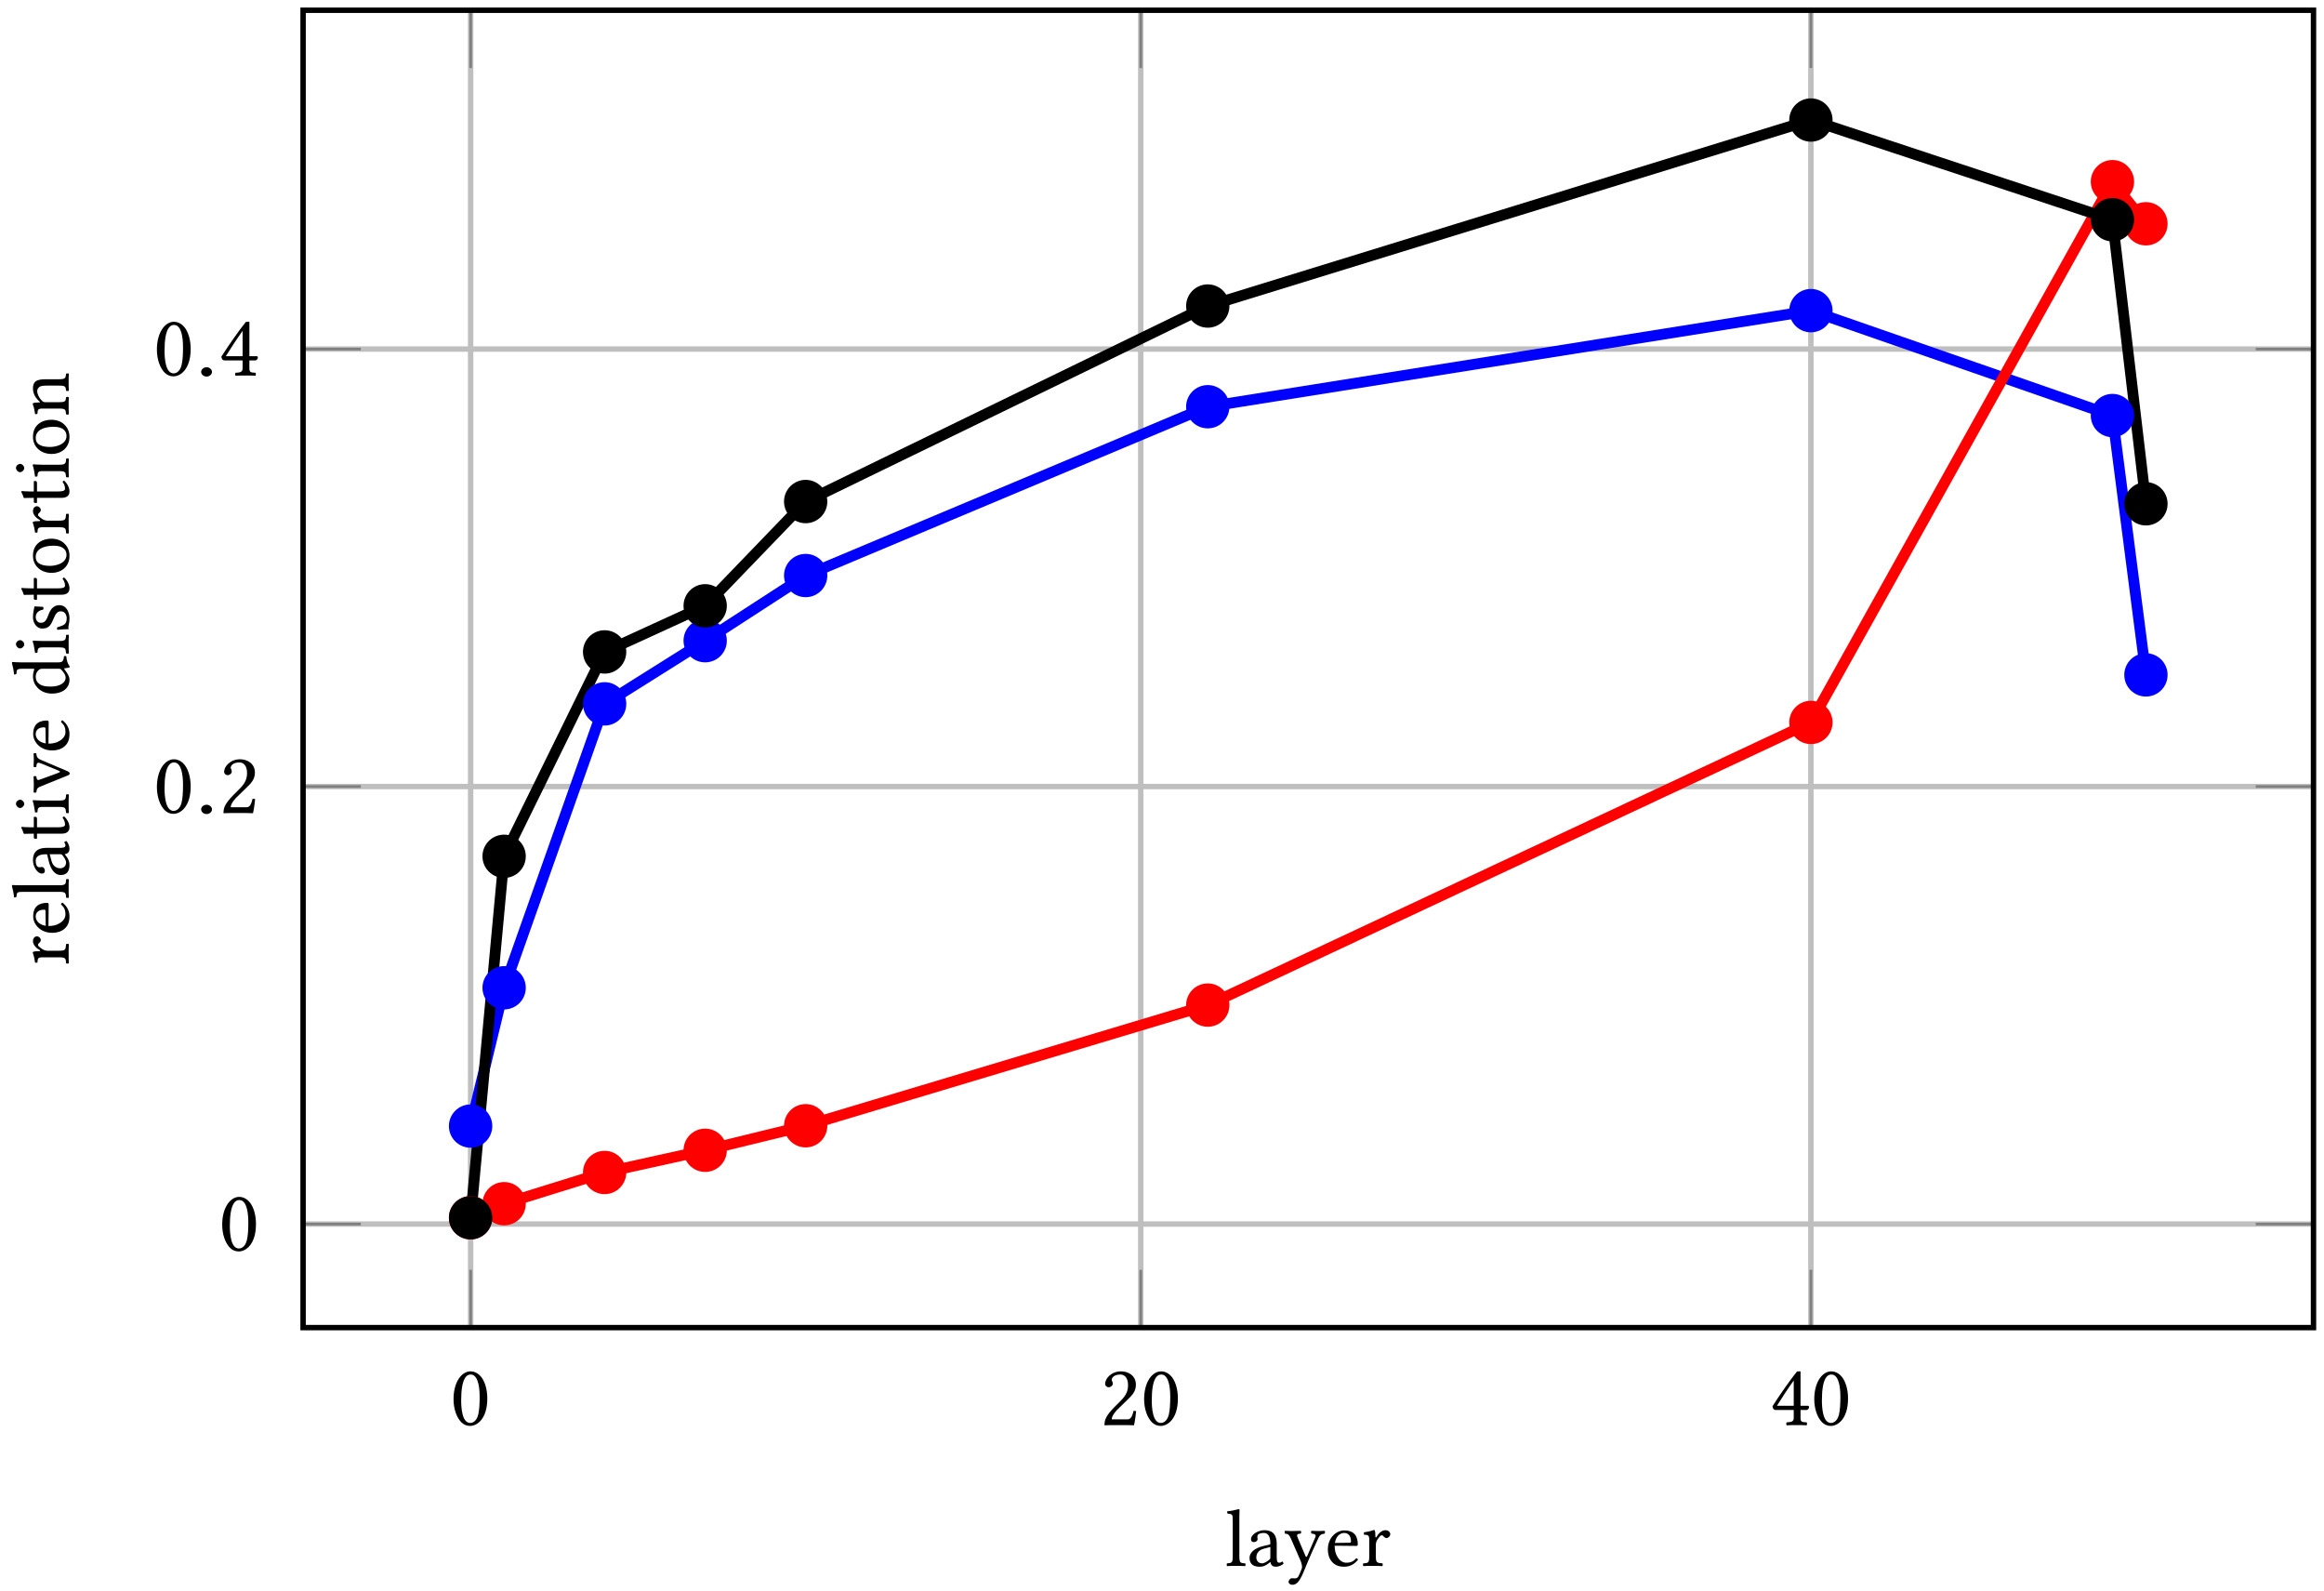 <?xml version="1.0" encoding="UTF-8"?>
<svg xmlns="http://www.w3.org/2000/svg" xmlns:xlink="http://www.w3.org/1999/xlink" width="171pt" height="117pt" viewBox="0 0 171 117" version="1.1">
<defs>
<g>
<symbol overflow="visible" id="glyph0-0">
<path style="stroke:none;" d="M 0.328 -3.906 L 1.422 -2.25 L 0.328 -0.609 Z M 0.516 -0.328 L 1.625 -1.969 L 2.719 -0.328 Z M 1.812 -2.25 L 2.906 -3.906 L 2.906 -0.609 Z M 1.625 -2.547 L 0.516 -4.188 L 2.719 -4.188 Z M 0 0 L 3.234 0 L 3.234 -4.516 L 0 -4.516 Z M 0 0 "/>
</symbol>
<symbol overflow="visible" id="glyph0-1">
<path style="stroke:none;" d="M 1.5 -3.719 C 1.609 -3.719 1.719 -3.688 1.797 -3.609 C 2 -3.438 2.172 -2.953 2.172 -2.078 C 2.172 -1.484 2.141 -1.078 2.062 -0.75 C 1.922 -0.219 1.594 -0.156 1.484 -0.156 C 0.875 -0.156 0.812 -1.266 0.812 -1.828 C 0.812 -3.422 1.203 -3.719 1.5 -3.719 Z M 1.469 0.062 C 1.969 0.062 2.734 -0.438 2.734 -1.953 C 2.734 -2.594 2.578 -3.156 2.297 -3.531 C 2.125 -3.75 1.844 -3.953 1.5 -3.953 C 0.859 -3.953 0.25 -3.188 0.25 -1.906 C 0.25 -1.203 0.469 -0.562 0.828 -0.203 C 1 -0.031 1.219 0.062 1.469 0.062 Z M 1.469 0.062 "/>
</symbol>
<symbol overflow="visible" id="glyph0-2">
<path style="stroke:none;" d="M 0.391 -3.031 C 0.391 -2.891 0.516 -2.781 0.656 -2.781 C 0.766 -2.781 0.953 -2.891 0.953 -3.031 C 0.953 -3.078 0.938 -3.125 0.938 -3.172 C 0.922 -3.219 0.875 -3.266 0.875 -3.328 C 0.875 -3.484 1.047 -3.719 1.516 -3.719 C 1.75 -3.719 2.078 -3.562 2.078 -2.938 C 2.078 -2.516 1.938 -2.188 1.547 -1.797 L 1.078 -1.328 C 0.438 -0.672 0.344 -0.375 0.344 0.016 C 0.344 0.016 0.672 0 0.875 0 L 2 0 C 2.219 0 2.516 0.016 2.516 0.016 C 2.594 -0.328 2.656 -0.812 2.672 -1.016 C 2.625 -1.047 2.547 -1.047 2.484 -1.047 C 2.375 -0.578 2.25 -0.422 2.031 -0.422 L 0.875 -0.422 C 0.875 -0.734 1.312 -1.172 1.359 -1.203 L 2 -1.828 C 2.375 -2.188 2.656 -2.469 2.656 -2.969 C 2.656 -3.656 2.078 -3.953 1.562 -3.953 C 0.844 -3.953 0.391 -3.422 0.391 -3.031 Z M 0.391 -3.031 "/>
</symbol>
<symbol overflow="visible" id="glyph0-3">
<path style="stroke:none;" d="M 1.75 -3.281 L 1.75 -1.422 L 0.516 -1.422 C 0.844 -1.953 1.312 -2.672 1.75 -3.281 Z M 2.781 -1.422 L 2.25 -1.422 L 2.25 -3.312 C 2.25 -3.625 2.25 -3.875 2.25 -3.938 L 2.25 -3.953 L 2.031 -3.953 C 2 -3.953 1.953 -3.906 1.938 -3.875 C 1.531 -3.375 0.781 -2.312 0.188 -1.391 C 0.203 -1.281 0.234 -1.109 0.438 -1.109 L 1.75 -1.109 L 1.75 -0.516 C 1.75 -0.219 1.5 -0.219 1.234 -0.203 C 1.188 -0.156 1.188 -0.031 1.234 0.016 C 1.438 0 1.688 0 2 0 C 2.25 0 2.484 0 2.703 0.016 C 2.734 -0.031 2.734 -0.156 2.703 -0.203 C 2.375 -0.219 2.25 -0.219 2.25 -0.516 L 2.25 -1.109 L 2.688 -1.109 C 2.781 -1.109 2.875 -1.234 2.875 -1.312 C 2.875 -1.375 2.859 -1.422 2.781 -1.422 Z M 2.781 -1.422 "/>
</symbol>
<symbol overflow="visible" id="glyph1-0">
<path style="stroke:none;" d=""/>
</symbol>
<symbol overflow="visible" id="glyph1-1">
<path style="stroke:none;" d="M 0.391 -0.266 C 0.391 -0.078 0.578 0.078 0.797 0.078 C 1 0.078 1.188 -0.078 1.188 -0.266 C 1.188 -0.453 1 -0.609 0.797 -0.609 C 0.578 -0.609 0.391 -0.453 0.391 -0.266 Z M 0.391 -0.266 "/>
</symbol>
<symbol overflow="visible" id="glyph2-0">
<path style="stroke:none;" d="M 0.297 -3.609 L 1.312 -2.094 L 0.297 -0.562 Z M 0.484 -0.297 L 1.5 -1.812 L 2.516 -0.297 Z M 1.672 -2.094 L 2.688 -3.609 L 2.688 -0.562 Z M 1.5 -2.359 L 0.484 -3.875 L 2.516 -3.875 Z M 0 0 L 2.984 0 L 2.984 -4.172 L 0 -4.172 Z M 0 0 "/>
</symbol>
<symbol overflow="visible" id="glyph2-1">
<path style="stroke:none;" d="M 0.562 -0.734 C 0.562 -0.234 0.5 -0.203 0.141 -0.188 C 0.109 -0.156 0.109 -0.031 0.141 0.016 C 0.344 0 0.562 0 0.812 0 C 1.047 0 1.281 0 1.469 0.016 C 1.516 -0.031 1.516 -0.156 1.469 -0.188 C 1.109 -0.203 1.047 -0.234 1.047 -0.734 L 1.047 -3.484 C 1.047 -3.875 1.062 -4.125 1.062 -4.125 C 1.062 -4.156 1.047 -4.172 0.984 -4.172 C 0.844 -4.125 0.391 -4.031 0.156 -4.016 C 0.141 -3.969 0.156 -3.875 0.188 -3.844 C 0.531 -3.812 0.562 -3.797 0.562 -3.344 Z M 0.562 -0.734 "/>
</symbol>
<symbol overflow="visible" id="glyph2-2">
<path style="stroke:none;" d="M 1.75 -1.391 L 1.75 -0.609 C 1.75 -0.531 1.719 -0.484 1.672 -0.453 C 1.516 -0.328 1.312 -0.188 1.141 -0.188 C 0.844 -0.188 0.719 -0.422 0.719 -0.609 C 0.719 -0.875 0.844 -1.156 1.281 -1.266 Z M 1.75 -0.281 C 1.797 -0.109 1.859 0.062 2.156 0.062 C 2.375 0.062 2.594 -0.047 2.719 -0.156 C 2.703 -0.234 2.688 -0.281 2.625 -0.328 C 2.578 -0.281 2.484 -0.234 2.406 -0.234 C 2.219 -0.234 2.219 -0.453 2.219 -0.734 L 2.219 -1.609 C 2.219 -2.469 1.75 -2.625 1.312 -2.625 C 0.828 -2.625 0.328 -2.297 0.328 -1.969 C 0.328 -1.812 0.406 -1.75 0.531 -1.75 C 0.719 -1.75 0.812 -1.875 0.812 -1.953 C 0.812 -2 0.812 -2.031 0.797 -2.062 C 0.797 -2.078 0.797 -2.109 0.797 -2.172 C 0.797 -2.359 1.047 -2.422 1.266 -2.422 C 1.469 -2.422 1.75 -2.328 1.75 -1.656 C 1.75 -1.609 1.734 -1.578 1.719 -1.578 L 1.203 -1.453 C 0.625 -1.312 0.219 -1 0.219 -0.594 C 0.219 -0.094 0.547 0.062 0.969 0.062 C 1.172 0.062 1.359 0.016 1.625 -0.188 L 1.734 -0.281 Z M 1.75 -0.281 "/>
</symbol>
<symbol overflow="visible" id="glyph2-3">
<path style="stroke:none;" d="M 1.219 0.953 C 1.312 0.797 1.391 0.625 1.469 0.438 C 1.938 -0.719 2.219 -1.328 2.531 -2 C 2.641 -2.25 2.734 -2.344 3.016 -2.375 C 3.047 -2.422 3.047 -2.547 3.016 -2.578 C 2.891 -2.578 2.75 -2.562 2.578 -2.562 C 2.406 -2.562 2.219 -2.578 2.047 -2.578 C 2 -2.547 2 -2.422 2.047 -2.375 C 2.234 -2.359 2.422 -2.328 2.328 -2.109 L 1.734 -0.734 C 1.688 -0.641 1.641 -0.625 1.594 -0.75 L 1.062 -2 C 0.953 -2.25 0.922 -2.359 1.25 -2.375 C 1.297 -2.422 1.297 -2.547 1.25 -2.578 C 1.031 -2.578 0.797 -2.562 0.578 -2.562 C 0.375 -2.562 0.219 -2.578 0.094 -2.578 C 0.062 -2.547 0.062 -2.422 0.094 -2.375 C 0.328 -2.359 0.406 -2.297 0.562 -1.938 L 1.25 -0.359 C 1.297 -0.234 1.391 0.031 1.328 0.203 C 1.25 0.406 1.188 0.562 1.094 0.75 C 1.031 0.875 0.953 0.922 0.797 0.922 C 0.719 0.922 0.688 0.906 0.625 0.906 C 0.453 0.906 0.359 1.094 0.359 1.172 C 0.359 1.297 0.484 1.391 0.641 1.391 C 0.766 1.391 1 1.344 1.219 0.953 Z M 1.219 0.953 "/>
</symbol>
<symbol overflow="visible" id="glyph2-4">
<path style="stroke:none;" d="M 0.734 -1.688 C 0.859 -2.359 1.281 -2.422 1.422 -2.422 C 1.641 -2.422 1.922 -2.297 1.922 -1.797 C 1.922 -1.734 1.891 -1.703 1.828 -1.703 Z M 2.312 -0.562 C 2.094 -0.328 1.922 -0.234 1.562 -0.234 C 1.359 -0.234 1.094 -0.359 0.922 -0.672 C 0.797 -0.859 0.719 -1.141 0.719 -1.484 L 2.312 -1.469 C 2.391 -1.469 2.422 -1.516 2.422 -1.578 C 2.422 -2.078 2.25 -2.609 1.422 -2.609 C 0.891 -2.609 0.219 -2.125 0.219 -1.203 C 0.219 -0.875 0.312 -0.547 0.5 -0.328 C 0.703 -0.078 0.984 0.062 1.422 0.062 C 1.875 0.062 2.203 -0.156 2.438 -0.453 C 2.422 -0.516 2.375 -0.547 2.312 -0.562 Z M 2.312 -0.562 "/>
</symbol>
<symbol overflow="visible" id="glyph2-5">
<path style="stroke:none;" d="M 1.047 -2.141 C 1.047 -2.375 1.031 -2.531 1 -2.594 C 1 -2.625 0.984 -2.641 0.938 -2.641 C 0.766 -2.578 0.609 -2.531 0.203 -2.469 C 0.188 -2.438 0.203 -2.344 0.203 -2.297 C 0.531 -2.281 0.594 -2.25 0.594 -1.891 L 0.594 -0.734 C 0.594 -0.234 0.531 -0.203 0.156 -0.188 C 0.125 -0.156 0.125 -0.031 0.156 0.016 C 0.359 0 0.594 0 0.844 0 C 1.078 0 1.359 0 1.562 0.016 C 1.594 -0.031 1.594 -0.156 1.562 -0.188 C 1.141 -0.219 1.078 -0.234 1.078 -0.734 L 1.078 -1.562 C 1.078 -1.719 1.141 -1.859 1.219 -1.969 C 1.281 -2.062 1.422 -2.25 1.484 -2.25 C 1.547 -2.25 1.594 -2.25 1.641 -2.172 C 1.688 -2.125 1.766 -2.047 1.859 -2.047 C 2 -2.047 2.141 -2.188 2.141 -2.344 C 2.141 -2.453 2.031 -2.625 1.781 -2.625 C 1.5 -2.625 1.25 -2.359 1.125 -2.125 C 1.078 -2.062 1.047 -2.109 1.047 -2.141 Z M 1.047 -2.141 "/>
</symbol>
<symbol overflow="visible" id="glyph3-0">
<path style="stroke:none;" d="M -3.609 -0.297 L -2.094 -1.312 L -0.562 -0.297 Z M -0.297 -0.484 L -1.812 -1.5 L -0.297 -2.516 Z M -2.094 -1.672 L -3.609 -2.688 L -0.562 -2.688 Z M -2.359 -1.5 L -3.875 -0.484 L -3.875 -2.516 Z M 0 0 L 0 -2.984 L -4.172 -2.984 L -4.172 0 Z M 0 0 "/>
</symbol>
<symbol overflow="visible" id="glyph3-1">
<path style="stroke:none;" d="M -2.141 -1.047 C -2.375 -1.047 -2.531 -1.031 -2.594 -1 C -2.625 -1 -2.641 -0.984 -2.641 -0.938 C -2.578 -0.766 -2.531 -0.609 -2.469 -0.203 C -2.438 -0.188 -2.344 -0.203 -2.297 -0.203 C -2.281 -0.531 -2.25 -0.594 -1.891 -0.594 L -0.734 -0.594 C -0.234 -0.594 -0.203 -0.531 -0.188 -0.156 C -0.156 -0.125 -0.031 -0.125 0.016 -0.156 C 0 -0.359 0 -0.594 0 -0.844 C 0 -1.078 0 -1.359 0.016 -1.562 C -0.031 -1.594 -0.156 -1.594 -0.188 -1.562 C -0.219 -1.141 -0.234 -1.078 -0.734 -1.078 L -1.562 -1.078 C -1.719 -1.078 -1.859 -1.141 -1.969 -1.219 C -2.062 -1.281 -2.25 -1.422 -2.25 -1.484 C -2.25 -1.547 -2.25 -1.594 -2.172 -1.641 C -2.125 -1.688 -2.047 -1.766 -2.047 -1.859 C -2.047 -2 -2.188 -2.141 -2.344 -2.141 C -2.453 -2.141 -2.625 -2.031 -2.625 -1.781 C -2.625 -1.5 -2.359 -1.25 -2.125 -1.125 C -2.062 -1.078 -2.109 -1.047 -2.141 -1.047 Z M -2.141 -1.047 "/>
</symbol>
<symbol overflow="visible" id="glyph3-2">
<path style="stroke:none;" d="M -1.688 -0.734 C -2.359 -0.859 -2.422 -1.281 -2.422 -1.422 C -2.422 -1.641 -2.297 -1.922 -1.797 -1.922 C -1.734 -1.922 -1.703 -1.891 -1.703 -1.828 Z M -0.562 -2.312 C -0.328 -2.094 -0.234 -1.922 -0.234 -1.562 C -0.234 -1.359 -0.359 -1.094 -0.672 -0.922 C -0.859 -0.797 -1.141 -0.719 -1.484 -0.719 L -1.469 -2.312 C -1.469 -2.391 -1.516 -2.422 -1.578 -2.422 C -2.078 -2.422 -2.609 -2.25 -2.609 -1.422 C -2.609 -0.891 -2.125 -0.219 -1.203 -0.219 C -0.875 -0.219 -0.547 -0.312 -0.328 -0.5 C -0.078 -0.703 0.062 -0.984 0.062 -1.422 C 0.062 -1.875 -0.156 -2.203 -0.453 -2.438 C -0.516 -2.422 -0.547 -2.375 -0.562 -2.312 Z M -0.562 -2.312 "/>
</symbol>
<symbol overflow="visible" id="glyph3-3">
<path style="stroke:none;" d="M -0.734 -0.562 C -0.234 -0.562 -0.203 -0.5 -0.188 -0.141 C -0.156 -0.109 -0.031 -0.109 0.016 -0.141 C 0 -0.344 0 -0.562 0 -0.812 C 0 -1.047 0 -1.281 0.016 -1.469 C -0.031 -1.516 -0.156 -1.516 -0.188 -1.469 C -0.203 -1.109 -0.234 -1.047 -0.734 -1.047 L -3.484 -1.047 C -3.875 -1.047 -4.125 -1.062 -4.125 -1.062 C -4.156 -1.062 -4.172 -1.047 -4.172 -0.984 C -4.125 -0.844 -4.031 -0.391 -4.016 -0.156 C -3.969 -0.141 -3.875 -0.156 -3.844 -0.188 C -3.812 -0.531 -3.797 -0.562 -3.344 -0.562 Z M -0.734 -0.562 "/>
</symbol>
<symbol overflow="visible" id="glyph3-4">
<path style="stroke:none;" d="M -1.391 -1.75 L -0.609 -1.75 C -0.531 -1.75 -0.484 -1.719 -0.453 -1.672 C -0.328 -1.516 -0.188 -1.312 -0.188 -1.141 C -0.188 -0.844 -0.422 -0.719 -0.609 -0.719 C -0.875 -0.719 -1.156 -0.844 -1.266 -1.281 Z M -0.281 -1.75 C -0.109 -1.797 0.062 -1.859 0.062 -2.156 C 0.062 -2.375 -0.047 -2.594 -0.156 -2.719 C -0.234 -2.703 -0.281 -2.688 -0.328 -2.625 C -0.281 -2.578 -0.234 -2.484 -0.234 -2.406 C -0.234 -2.219 -0.453 -2.219 -0.734 -2.219 L -1.609 -2.219 C -2.469 -2.219 -2.625 -1.75 -2.625 -1.312 C -2.625 -0.828 -2.297 -0.328 -1.969 -0.328 C -1.812 -0.328 -1.75 -0.406 -1.75 -0.531 C -1.75 -0.719 -1.875 -0.812 -1.953 -0.812 C -2 -0.812 -2.031 -0.812 -2.062 -0.797 C -2.078 -0.797 -2.109 -0.797 -2.172 -0.797 C -2.359 -0.797 -2.422 -1.047 -2.422 -1.266 C -2.422 -1.469 -2.328 -1.75 -1.656 -1.75 C -1.609 -1.75 -1.578 -1.734 -1.578 -1.719 L -1.453 -1.203 C -1.312 -0.625 -1 -0.219 -0.594 -0.219 C -0.094 -0.219 0.062 -0.547 0.062 -0.969 C 0.062 -1.172 0.016 -1.359 -0.188 -1.625 L -0.281 -1.734 Z M -0.281 -1.75 "/>
</symbol>
<symbol overflow="visible" id="glyph3-5">
<path style="stroke:none;" d="M -2.562 -0.25 C -2.562 -0.172 -2.5 -0.156 -2.453 -0.156 L -2.375 -0.156 C -2.344 -0.156 -2.328 -0.156 -2.328 -0.172 L -2.328 -0.531 L -0.531 -0.531 C -0.109 -0.531 0.062 -0.719 0.062 -1 C 0.062 -1.266 -0.078 -1.562 -0.328 -1.797 C -0.391 -1.797 -0.438 -1.75 -0.438 -1.688 C -0.312 -1.531 -0.266 -1.359 -0.266 -1.203 C -0.266 -1.047 -0.453 -1 -0.812 -1 L -2.328 -1 L -2.328 -1.625 C -2.328 -1.688 -2.359 -1.766 -2.406 -1.766 L -2.531 -1.766 C -2.562 -1.766 -2.562 -1.75 -2.562 -1.719 L -2.562 -1 L -2.797 -1 C -3.188 -1 -3.422 -1.031 -3.422 -1.031 C -3.469 -1.031 -3.484 -1.016 -3.484 -0.984 C -3.484 -0.953 -3.453 -0.906 -3.422 -0.844 C -3.391 -0.781 -3.359 -0.719 -3.344 -0.641 C -3.328 -0.578 -3.297 -0.516 -3.266 -0.516 C -3.188 -0.516 -3.234 -0.531 -2.562 -0.531 Z M -2.562 -0.25 "/>
</symbol>
<symbol overflow="visible" id="glyph3-6">
<path style="stroke:none;" d="M -3.578 -0.531 C -3.422 -0.531 -3.266 -0.688 -3.266 -0.828 C -3.266 -1 -3.438 -1.141 -3.562 -1.141 C -3.703 -1.141 -3.875 -1.016 -3.875 -0.844 C -3.875 -0.703 -3.734 -0.531 -3.578 -0.531 Z M -0.734 -1.078 L -1.922 -1.078 C -2.219 -1.078 -2.609 -1.109 -2.609 -1.109 C -2.625 -1.109 -2.641 -1.078 -2.641 -1.031 C -2.578 -0.859 -2.531 -0.625 -2.469 -0.203 C -2.438 -0.203 -2.344 -0.203 -2.297 -0.219 C -2.281 -0.547 -2.234 -0.609 -1.891 -0.609 L -0.734 -0.609 C -0.234 -0.609 -0.219 -0.547 -0.188 -0.172 C -0.156 -0.141 -0.031 -0.141 0.016 -0.172 C 0 -0.375 0 -0.609 0 -0.844 C 0 -1.094 0 -1.312 0.016 -1.516 C -0.031 -1.547 -0.156 -1.547 -0.188 -1.516 C -0.203 -1.156 -0.234 -1.078 -0.734 -1.078 Z M -0.734 -1.078 "/>
</symbol>
<symbol overflow="visible" id="glyph3-7">
<path style="stroke:none;" d="M -2.375 -1.938 C -2.359 -2.266 -2.281 -2.297 -1.984 -2.172 L -0.812 -1.688 C -0.578 -1.594 -0.578 -1.562 -0.828 -1.469 L -1.984 -1.047 C -2.266 -0.938 -2.344 -0.906 -2.375 -1.234 C -2.422 -1.266 -2.547 -1.266 -2.578 -1.234 C -2.578 -1.031 -2.562 -0.812 -2.562 -0.625 C -2.562 -0.422 -2.578 -0.25 -2.578 -0.062 C -2.547 -0.031 -2.422 -0.031 -2.375 -0.062 C -2.344 -0.391 -2.25 -0.422 -1.938 -0.547 L -0.047 -1.312 C 0.031 -1.344 0.078 -1.375 0.078 -1.453 C 0.078 -1.516 0.031 -1.562 -0.062 -1.609 L -1.938 -2.406 C -2.203 -2.516 -2.359 -2.578 -2.375 -2.922 C -2.422 -2.953 -2.547 -2.953 -2.578 -2.922 C -2.578 -2.797 -2.562 -2.656 -2.562 -2.5 C -2.562 -2.297 -2.578 -2.094 -2.578 -1.938 C -2.547 -1.906 -2.422 -1.906 -2.375 -1.938 Z M -2.375 -1.938 "/>
</symbol>
<symbol overflow="visible" id="glyph3-8">
<path style="stroke:none;" d="M -0.734 -2.062 C -0.625 -2.062 -0.578 -2.047 -0.516 -1.969 C -0.312 -1.75 -0.219 -1.562 -0.219 -1.406 C -0.219 -1.078 -0.578 -0.75 -1.328 -0.75 C -1.75 -0.75 -2 -0.828 -2.125 -0.922 C -2.406 -1.109 -2.422 -1.359 -2.422 -1.484 C -2.422 -1.688 -2.344 -1.844 -2.203 -1.969 C -2.109 -2.047 -2.062 -2.062 -1.875 -2.062 Z M -0.297 -2 C -0.328 -2.031 -0.328 -2.078 -0.297 -2.094 C -0.156 -2.109 0.062 -2.156 0.062 -2.156 C 0.078 -2.203 0.078 -2.234 0.062 -2.266 C -0.047 -2.406 -0.141 -2.609 -0.172 -2.969 C -0.219 -3.016 -0.312 -3.016 -0.344 -2.969 C -0.375 -2.594 -0.484 -2.531 -0.781 -2.531 L -3.484 -2.531 C -3.875 -2.531 -4.125 -2.562 -4.125 -2.562 C -4.156 -2.562 -4.172 -2.531 -4.172 -2.484 C -4.125 -2.328 -4.031 -1.891 -4.016 -1.641 C -3.969 -1.641 -3.875 -1.641 -3.844 -1.688 C -3.812 -2 -3.844 -2.062 -3.344 -2.062 L -2.578 -2.062 C -2.531 -2.062 -2.531 -2.047 -2.531 -2.016 C -2.531 -1.984 -2.625 -1.734 -2.625 -1.547 C -2.625 -1.156 -2.5 -0.891 -2.266 -0.641 C -2.016 -0.391 -1.656 -0.234 -1.219 -0.234 C -0.484 -0.234 0.062 -0.609 0.062 -1.25 C 0.062 -1.484 -0.062 -1.703 -0.297 -2 Z M -0.297 -2 "/>
</symbol>
<symbol overflow="visible" id="glyph3-9">
<path style="stroke:none;" d="M -0.828 -0.281 C -0.531 -0.312 -0.25 -0.328 0 -0.328 C -0.016 -0.391 -0.016 -0.453 -0.016 -0.484 C -0.016 -0.516 -0.016 -0.562 0 -0.594 C 0.031 -0.766 0.062 -0.922 0.062 -1.141 C 0.062 -1.484 -0.109 -2.094 -0.688 -2.094 C -1.094 -2.094 -1.344 -1.797 -1.484 -1.391 C -1.625 -1.031 -1.719 -0.797 -2.047 -0.797 C -2.297 -0.797 -2.422 -1.016 -2.422 -1.219 C -2.422 -1.344 -2.375 -1.688 -1.875 -1.766 C -1.844 -1.812 -1.844 -1.922 -1.875 -1.969 C -2.094 -1.984 -2.312 -2 -2.516 -2 C -2.547 -1.812 -2.625 -1.531 -2.625 -1.219 C -2.625 -0.766 -2.344 -0.375 -1.953 -0.375 C -1.516 -0.375 -1.328 -0.562 -1.141 -1.031 C -0.938 -1.531 -0.812 -1.641 -0.562 -1.641 C -0.266 -1.641 -0.141 -1.359 -0.141 -1.125 C -0.141 -0.891 -0.219 -0.766 -0.281 -0.703 C -0.422 -0.578 -0.688 -0.516 -0.828 -0.469 C -0.875 -0.438 -0.859 -0.328 -0.828 -0.281 Z M -0.828 -0.281 "/>
</symbol>
<symbol overflow="visible" id="glyph3-10">
<path style="stroke:none;" d="M -1.234 -0.25 C -0.609 -0.25 0.062 -0.656 0.062 -1.5 C 0.062 -1.891 -0.078 -2.172 -0.281 -2.375 C -0.531 -2.656 -0.922 -2.766 -1.281 -2.766 C -1.906 -2.766 -2.625 -2.422 -2.625 -1.516 C -2.625 -1.125 -2.469 -0.797 -2.203 -0.578 C -1.953 -0.359 -1.609 -0.25 -1.234 -0.25 Z M -2.422 -1.422 C -2.422 -1.938 -1.953 -2.25 -1.094 -2.25 C -0.328 -2.25 -0.156 -1.859 -0.156 -1.578 C -0.156 -0.969 -0.906 -0.766 -1.359 -0.766 C -1.891 -0.766 -2.422 -0.891 -2.422 -1.422 Z M -2.422 -1.422 "/>
</symbol>
<symbol overflow="visible" id="glyph3-11">
<path style="stroke:none;" d="M -2.141 -1.094 C -2.094 -1.062 -2.094 -1.031 -2.141 -1.031 C -2.297 -1.016 -2.531 -1.016 -2.594 -0.984 C -2.625 -0.969 -2.641 -0.953 -2.641 -0.906 C -2.578 -0.734 -2.531 -0.594 -2.469 -0.172 C -2.438 -0.156 -2.344 -0.172 -2.297 -0.188 C -2.281 -0.516 -2.25 -0.578 -1.891 -0.578 L -0.734 -0.578 C -0.234 -0.578 -0.219 -0.516 -0.188 -0.156 C -0.156 -0.125 -0.031 -0.125 0.016 -0.156 C 0 -0.328 0 -0.578 0 -0.812 C 0 -1.047 0 -1.234 0.016 -1.406 C -0.031 -1.453 -0.156 -1.453 -0.188 -1.406 C -0.219 -1.109 -0.234 -1.047 -0.734 -1.047 L -1.719 -1.047 C -1.844 -1.047 -1.906 -1.094 -1.969 -1.156 C -2.188 -1.375 -2.312 -1.641 -2.312 -1.875 C -2.312 -2 -2.234 -2.125 -2.094 -2.203 C -1.984 -2.25 -1.812 -2.266 -1.641 -2.266 L -0.734 -2.266 C -0.234 -2.266 -0.219 -2.203 -0.188 -1.891 C -0.156 -1.859 -0.031 -1.859 0.016 -1.891 C 0 -2.078 0 -2.266 0 -2.5 C 0 -2.75 0 -2.969 0.016 -3.141 C -0.031 -3.172 -0.156 -3.172 -0.188 -3.141 C -0.219 -2.812 -0.234 -2.734 -0.734 -2.734 L -1.625 -2.734 C -1.953 -2.734 -2.234 -2.719 -2.422 -2.578 C -2.562 -2.484 -2.625 -2.297 -2.625 -2.078 C -2.625 -1.797 -2.547 -1.453 -2.141 -1.094 Z M -2.141 -1.094 "/>
</symbol>
</g>
<clipPath id="clip1">
  <path d="M 23 2 L 170 2 L 170 97.656 L 23 97.656 Z M 23 2 "/>
</clipPath>
<clipPath id="clip2">
  <path d="M 23 0.754 L 170 0.754 L 170 97.656 L 23 97.656 Z M 23 0.754 "/>
</clipPath>
</defs>
<g id="surface1">
<path style="fill:none;stroke-width:0.398;stroke-linecap:butt;stroke-linejoin:miter;stroke:rgb(75%,75%,75%);stroke-opacity:1;stroke-miterlimit:10;" d="M 0.002 -0.002 L 0.002 96.901 M 49.31 -0.002 L 49.31 96.901 M 98.619 -0.002 L 98.619 96.901 " transform="matrix(1,0,0,-1,34.627,97.655)"/>
<path style="fill:none;stroke-width:0.398;stroke-linecap:butt;stroke-linejoin:miter;stroke:rgb(75%,75%,75%);stroke-opacity:1;stroke-miterlimit:10;" d="M 0.002 -0 L 147.928 -0 M 0.002 32.183 L 147.928 32.183 M 0.002 64.363 L 147.928 64.363 " transform="matrix(1,0,0,-1,22.299,90.039)"/>
<path style="fill:none;stroke-width:0.199;stroke-linecap:butt;stroke-linejoin:miter;stroke:rgb(50%,50%,50%);stroke-opacity:1;stroke-miterlimit:10;" d="M 0.002 -0.002 L 0.002 4.252 M 49.31 -0.002 L 49.31 4.252 M 98.619 -0.002 L 98.619 4.252 M 0.002 96.901 L 0.002 92.651 M 49.31 96.901 L 49.31 92.651 M 98.619 96.901 L 98.619 92.651 " transform="matrix(1,0,0,-1,34.627,97.655)"/>
<path style="fill:none;stroke-width:0.199;stroke-linecap:butt;stroke-linejoin:miter;stroke:rgb(50%,50%,50%);stroke-opacity:1;stroke-miterlimit:10;" d="M 0.002 -0 L 4.252 -0 M 0.002 32.183 L 4.252 32.183 M 0.002 64.363 L 4.252 64.363 M 147.928 -0 L 143.678 -0 M 147.928 32.183 L 143.678 32.183 M 147.928 64.363 L 143.678 64.363 " transform="matrix(1,0,0,-1,22.299,90.039)"/>
<path style="fill:none;stroke-width:0.398;stroke-linecap:butt;stroke-linejoin:miter;stroke:rgb(0%,0%,0%);stroke-opacity:1;stroke-miterlimit:10;" d="M 0.002 -0.002 L 0.002 96.901 L 147.928 96.901 L 147.928 -0.002 Z M 0.002 -0.002 " transform="matrix(1,0,0,-1,22.299,97.655)"/>
<g style="fill:rgb(0%,0%,0%);fill-opacity:1;">
  <use xlink:href="#glyph0-1" x="33.121" y="104.828"/>
</g>
<g style="fill:rgb(0%,0%,0%);fill-opacity:1;">
  <use xlink:href="#glyph0-2" x="80.924" y="104.828"/>
  <use xlink:href="#glyph0-1" x="83.935" y="104.828"/>
</g>
<g style="fill:rgb(0%,0%,0%);fill-opacity:1;">
  <use xlink:href="#glyph0-3" x="130.233" y="104.828"/>
  <use xlink:href="#glyph0-1" x="133.244" y="104.828"/>
</g>
<g style="fill:rgb(0%,0%,0%);fill-opacity:1;">
  <use xlink:href="#glyph0-1" x="16.1" y="91.994"/>
</g>
<g style="fill:rgb(0%,0%,0%);fill-opacity:1;">
  <use xlink:href="#glyph0-1" x="11.295" y="59.804"/>
</g>
<g style="fill:rgb(0%,0%,0%);fill-opacity:1;">
  <use xlink:href="#glyph1-1" x="14.41" y="59.804"/>
</g>
<g style="fill:rgb(0%,0%,0%);fill-opacity:1;">
  <use xlink:href="#glyph0-2" x="16.1" y="59.804"/>
</g>
<g style="fill:rgb(0%,0%,0%);fill-opacity:1;">
  <use xlink:href="#glyph0-1" x="11.295" y="27.622"/>
</g>
<g style="fill:rgb(0%,0%,0%);fill-opacity:1;">
  <use xlink:href="#glyph1-1" x="14.41" y="27.622"/>
</g>
<g style="fill:rgb(0%,0%,0%);fill-opacity:1;">
  <use xlink:href="#glyph0-3" x="16.1" y="27.622"/>
</g>
<path style="fill:none;stroke-width:0.797;stroke-linecap:butt;stroke-linejoin:miter;stroke:rgb(0%,0%,100%);stroke-opacity:1;stroke-miterlimit:10;" d="M 0.002 0.001 L 2.467 10.173 L 9.861 31.055 L 17.26 35.704 L 24.654 40.497 L 54.24 52.915 L 98.619 59.981 L 120.807 52.266 L 123.271 33.188 " transform="matrix(1,0,0,-1,34.627,82.833)"/>
<g clip-path="url(#clip1)" clip-rule="nonzero">
<path style="fill:none;stroke-width:0.797;stroke-linecap:butt;stroke-linejoin:miter;stroke:rgb(100%,0%,0%);stroke-opacity:1;stroke-miterlimit:10;" d="M 0.002 -0 L 2.467 1.031 L 9.861 3.328 L 17.26 4.961 L 24.654 6.766 L 54.24 15.641 L 98.619 36.434 L 120.807 76.207 L 123.271 73.113 " transform="matrix(1,0,0,-1,34.627,89.574)"/>
</g>
<g clip-path="url(#clip2)" clip-rule="nonzero">
<path style="fill:none;stroke-width:0.797;stroke-linecap:butt;stroke-linejoin:miter;stroke:rgb(0%,0%,0%);stroke-opacity:1;stroke-miterlimit:10;" d="M 0.002 0.001 L 2.467 26.591 L 9.861 41.626 L 17.26 45.013 L 24.654 52.684 L 54.24 67.067 L 98.619 80.751 L 120.807 73.415 L 123.271 52.52 " transform="matrix(1,0,0,-1,34.627,89.579)"/>
</g>
<path style="fill-rule:nonzero;fill:rgb(0%,0%,100%);fill-opacity:1;stroke-width:0.797;stroke-linecap:butt;stroke-linejoin:miter;stroke:rgb(0%,0%,100%);stroke-opacity:1;stroke-miterlimit:10;" d="M 0.002 0.001 C 0.002 0.661 -0.533 1.196 -1.198 1.196 C -1.858 1.196 -2.393 0.661 -2.393 0.001 C -2.393 -0.659 -1.858 -1.195 -1.198 -1.195 C -0.533 -1.195 0.002 -0.659 0.002 0.001 Z M 0.002 0.001 " transform="matrix(1,0,0,-1,35.822,82.833)"/>
<path style="fill-rule:nonzero;fill:rgb(0%,0%,100%);fill-opacity:1;stroke-width:0.797;stroke-linecap:butt;stroke-linejoin:miter;stroke:rgb(0%,0%,100%);stroke-opacity:1;stroke-miterlimit:10;" d="M 0.001 0.001 C 0.001 0.661 -0.534 1.197 -1.194 1.197 C -1.854 1.197 -2.39 0.661 -2.39 0.001 C -2.39 -0.659 -1.854 -1.194 -1.194 -1.194 C -0.534 -1.194 0.001 -0.659 0.001 0.001 Z M 0.001 0.001 " transform="matrix(1,0,0,-1,38.288,72.661)"/>
<path style="fill-rule:nonzero;fill:rgb(0%,0%,100%);fill-opacity:1;stroke-width:0.797;stroke-linecap:butt;stroke-linejoin:miter;stroke:rgb(0%,0%,100%);stroke-opacity:1;stroke-miterlimit:10;" d="M -0.001 -0.001 C -0.001 0.659 -0.536 1.198 -1.196 1.198 C -1.856 1.198 -2.391 0.659 -2.391 -0.001 C -2.391 -0.662 -1.856 -1.197 -1.196 -1.197 C -0.536 -1.197 -0.001 -0.662 -0.001 -0.001 Z M -0.001 -0.001 " transform="matrix(1,0,0,-1,45.684,51.776)"/>
<path style="fill-rule:nonzero;fill:rgb(0%,0%,100%);fill-opacity:1;stroke-width:0.797;stroke-linecap:butt;stroke-linejoin:miter;stroke:rgb(0%,0%,100%);stroke-opacity:1;stroke-miterlimit:10;" d="M 0.001 0.001 C 0.001 0.661 -0.534 1.196 -1.198 1.196 C -1.854 1.196 -2.389 0.661 -2.389 0.001 C -2.389 -0.659 -1.854 -1.194 -1.198 -1.194 C -0.534 -1.194 0.001 -0.659 0.001 0.001 Z M 0.001 0.001 " transform="matrix(1,0,0,-1,53.081,47.13)"/>
<path style="fill-rule:nonzero;fill:rgb(0%,0%,100%);fill-opacity:1;stroke-width:0.797;stroke-linecap:butt;stroke-linejoin:miter;stroke:rgb(0%,0%,100%);stroke-opacity:1;stroke-miterlimit:10;" d="M -0.001 -0.001 C -0.001 0.659 -0.536 1.194 -1.196 1.194 C -1.856 1.194 -2.391 0.659 -2.391 -0.001 C -2.391 -0.661 -1.856 -1.196 -1.196 -1.196 C -0.536 -1.196 -0.001 -0.661 -0.001 -0.001 Z M -0.001 -0.001 " transform="matrix(1,0,0,-1,60.477,42.335)"/>
<path style="fill-rule:nonzero;fill:rgb(0%,0%,100%);fill-opacity:1;stroke-width:0.797;stroke-linecap:butt;stroke-linejoin:miter;stroke:rgb(0%,0%,100%);stroke-opacity:1;stroke-miterlimit:10;" d="M -0 0.001 C -0 0.661 -0.535 1.196 -1.195 1.196 C -1.856 1.196 -2.391 0.661 -2.391 0.001 C -2.391 -0.659 -1.856 -1.194 -1.195 -1.194 C -0.535 -1.194 -0 -0.659 -0 0.001 Z M -0 0.001 " transform="matrix(1,0,0,-1,90.063,29.919)"/>
<path style="fill-rule:nonzero;fill:rgb(0%,0%,100%);fill-opacity:1;stroke-width:0.797;stroke-linecap:butt;stroke-linejoin:miter;stroke:rgb(0%,0%,100%);stroke-opacity:1;stroke-miterlimit:10;" d="M 0.001 -0.002 C 0.001 0.658 -0.535 1.197 -1.195 1.197 C -1.855 1.197 -2.39 0.658 -2.39 -0.002 C -2.39 -0.662 -1.855 -1.197 -1.195 -1.197 C -0.535 -1.197 0.001 -0.662 0.001 -0.002 Z M 0.001 -0.002 " transform="matrix(1,0,0,-1,134.441,22.85)"/>
<path style="fill-rule:nonzero;fill:rgb(0%,0%,100%);fill-opacity:1;stroke-width:0.797;stroke-linecap:butt;stroke-linejoin:miter;stroke:rgb(0%,0%,100%);stroke-opacity:1;stroke-miterlimit:10;" d="M -0.001 -0.001 C -0.001 0.659 -0.536 1.194 -1.196 1.194 C -1.856 1.194 -2.392 0.659 -2.392 -0.001 C -2.392 -0.661 -1.856 -1.197 -1.196 -1.197 C -0.536 -1.197 -0.001 -0.661 -0.001 -0.001 Z M -0.001 -0.001 " transform="matrix(1,0,0,-1,156.63,30.565)"/>
<path style="fill-rule:nonzero;fill:rgb(0%,0%,100%);fill-opacity:1;stroke-width:0.797;stroke-linecap:butt;stroke-linejoin:miter;stroke:rgb(0%,0%,100%);stroke-opacity:1;stroke-miterlimit:10;" d="M -0.002 0 C -0.002 0.66 -0.537 1.196 -1.197 1.196 C -1.857 1.196 -2.392 0.66 -2.392 0 C -2.392 -0.66 -1.857 -1.195 -1.197 -1.195 C -0.537 -1.195 -0.002 -0.66 -0.002 0 Z M -0.002 0 " transform="matrix(1,0,0,-1,159.095,49.645)"/>
<path style="fill-rule:nonzero;fill:rgb(100%,0%,0%);fill-opacity:1;stroke-width:0.797;stroke-linecap:butt;stroke-linejoin:miter;stroke:rgb(100%,0%,0%);stroke-opacity:1;stroke-miterlimit:10;" d="M 0.002 -0 C 0.002 0.66 -0.533 1.195 -1.198 1.195 C -1.858 1.195 -2.393 0.66 -2.393 -0 C -2.393 -0.66 -1.858 -1.195 -1.198 -1.195 C -0.533 -1.195 0.002 -0.66 0.002 -0 Z M 0.002 -0 " transform="matrix(1,0,0,-1,35.822,89.574)"/>
<path style="fill-rule:nonzero;fill:rgb(100%,0%,0%);fill-opacity:1;stroke-width:0.797;stroke-linecap:butt;stroke-linejoin:miter;stroke:rgb(100%,0%,0%);stroke-opacity:1;stroke-miterlimit:10;" d="M 0.001 0.001 C 0.001 0.661 -0.534 1.196 -1.194 1.196 C -1.854 1.196 -2.39 0.661 -2.39 0.001 C -2.39 -0.659 -1.854 -1.194 -1.194 -1.194 C -0.534 -1.194 0.001 -0.659 0.001 0.001 Z M 0.001 0.001 " transform="matrix(1,0,0,-1,38.288,88.544)"/>
<path style="fill-rule:nonzero;fill:rgb(100%,0%,0%);fill-opacity:1;stroke-width:0.797;stroke-linecap:butt;stroke-linejoin:miter;stroke:rgb(100%,0%,0%);stroke-opacity:1;stroke-miterlimit:10;" d="M -0.001 -0.001 C -0.001 0.659 -0.536 1.194 -1.196 1.194 C -1.856 1.194 -2.391 0.659 -2.391 -0.001 C -2.391 -0.661 -1.856 -1.197 -1.196 -1.197 C -0.536 -1.197 -0.001 -0.661 -0.001 -0.001 Z M -0.001 -0.001 " transform="matrix(1,0,0,-1,45.684,86.245)"/>
<path style="fill-rule:nonzero;fill:rgb(100%,0%,0%);fill-opacity:1;stroke-width:0.797;stroke-linecap:butt;stroke-linejoin:miter;stroke:rgb(100%,0%,0%);stroke-opacity:1;stroke-miterlimit:10;" d="M 0.001 -0.001 C 0.001 0.659 -0.534 1.194 -1.198 1.194 C -1.854 1.194 -2.389 0.659 -2.389 -0.001 C -2.389 -0.661 -1.854 -1.196 -1.198 -1.196 C -0.534 -1.196 0.001 -0.661 0.001 -0.001 Z M 0.001 -0.001 " transform="matrix(1,0,0,-1,53.081,84.612)"/>
<path style="fill-rule:nonzero;fill:rgb(100%,0%,0%);fill-opacity:1;stroke-width:0.797;stroke-linecap:butt;stroke-linejoin:miter;stroke:rgb(100%,0%,0%);stroke-opacity:1;stroke-miterlimit:10;" d="M -0.001 0.001 C -0.001 0.661 -0.536 1.196 -1.196 1.196 C -1.856 1.196 -2.391 0.661 -2.391 0.001 C -2.391 -0.66 -1.856 -1.195 -1.196 -1.195 C -0.536 -1.195 -0.001 -0.66 -0.001 0.001 Z M -0.001 0.001 " transform="matrix(1,0,0,-1,60.477,82.809)"/>
<path style="fill-rule:nonzero;fill:rgb(100%,0%,0%);fill-opacity:1;stroke-width:0.797;stroke-linecap:butt;stroke-linejoin:miter;stroke:rgb(100%,0%,0%);stroke-opacity:1;stroke-miterlimit:10;" d="M -0 -0 C -0 0.66 -0.535 1.195 -1.195 1.195 C -1.856 1.195 -2.391 0.66 -2.391 -0 C -2.391 -0.66 -1.856 -1.196 -1.195 -1.196 C -0.535 -1.196 -0 -0.66 -0 -0 Z M -0 -0 " transform="matrix(1,0,0,-1,90.063,73.933)"/>
<path style="fill-rule:nonzero;fill:rgb(100%,0%,0%);fill-opacity:1;stroke-width:0.797;stroke-linecap:butt;stroke-linejoin:miter;stroke:rgb(100%,0%,0%);stroke-opacity:1;stroke-miterlimit:10;" d="M 0.001 -0 C 0.001 0.66 -0.535 1.195 -1.195 1.195 C -1.855 1.195 -2.39 0.66 -2.39 -0 C -2.39 -0.661 -1.855 -1.196 -1.195 -1.196 C -0.535 -1.196 0.001 -0.661 0.001 -0 Z M 0.001 -0 " transform="matrix(1,0,0,-1,134.441,53.14)"/>
<path style="fill-rule:nonzero;fill:rgb(100%,0%,0%);fill-opacity:1;stroke-width:0.797;stroke-linecap:butt;stroke-linejoin:miter;stroke:rgb(100%,0%,0%);stroke-opacity:1;stroke-miterlimit:10;" d="M -0.001 -0.001 C -0.001 0.659 -0.536 1.198 -1.196 1.198 C -1.856 1.198 -2.392 0.659 -2.392 -0.001 C -2.392 -0.661 -1.856 -1.197 -1.196 -1.197 C -0.536 -1.197 -0.001 -0.661 -0.001 -0.001 Z M -0.001 -0.001 " transform="matrix(1,0,0,-1,156.63,13.366)"/>
<path style="fill-rule:nonzero;fill:rgb(100%,0%,0%);fill-opacity:1;stroke-width:0.797;stroke-linecap:butt;stroke-linejoin:miter;stroke:rgb(100%,0%,0%);stroke-opacity:1;stroke-miterlimit:10;" d="M -0.002 -0.001 C -0.002 0.66 -0.537 1.195 -1.197 1.195 C -1.857 1.195 -2.392 0.66 -2.392 -0.001 C -2.392 -0.661 -1.857 -1.196 -1.197 -1.196 C -0.537 -1.196 -0.002 -0.661 -0.002 -0.001 Z M -0.002 -0.001 " transform="matrix(1,0,0,-1,159.095,16.46)"/>
<path style="fill-rule:nonzero;fill:rgb(0%,0%,0%);fill-opacity:1;stroke-width:0.797;stroke-linecap:butt;stroke-linejoin:miter;stroke:rgb(0%,0%,0%);stroke-opacity:1;stroke-miterlimit:10;" d="M 0.002 0.001 C 0.002 0.661 -0.533 1.196 -1.198 1.196 C -1.858 1.196 -2.393 0.661 -2.393 0.001 C -2.393 -0.659 -1.858 -1.194 -1.198 -1.194 C -0.533 -1.194 0.002 -0.659 0.002 0.001 Z M 0.002 0.001 " transform="matrix(1,0,0,-1,35.822,89.579)"/>
<path style="fill-rule:nonzero;fill:rgb(0%,0%,0%);fill-opacity:1;stroke-width:0.797;stroke-linecap:butt;stroke-linejoin:miter;stroke:rgb(0%,0%,0%);stroke-opacity:1;stroke-miterlimit:10;" d="M 0.001 -0.001 C 0.001 0.659 -0.534 1.194 -1.194 1.194 C -1.854 1.194 -2.39 0.659 -2.39 -0.001 C -2.39 -0.661 -1.854 -1.196 -1.194 -1.196 C -0.534 -1.196 0.001 -0.661 0.001 -0.001 Z M 0.001 -0.001 " transform="matrix(1,0,0,-1,38.288,62.987)"/>
<path style="fill-rule:nonzero;fill:rgb(0%,0%,0%);fill-opacity:1;stroke-width:0.797;stroke-linecap:butt;stroke-linejoin:miter;stroke:rgb(0%,0%,0%);stroke-opacity:1;stroke-miterlimit:10;" d="M -0.001 0.002 C -0.001 0.662 -0.536 1.197 -1.196 1.197 C -1.856 1.197 -2.391 0.662 -2.391 0.002 C -2.391 -0.659 -1.856 -1.198 -1.196 -1.198 C -0.536 -1.198 -0.001 -0.659 -0.001 0.002 Z M -0.001 0.002 " transform="matrix(1,0,0,-1,45.684,47.955)"/>
<path style="fill-rule:nonzero;fill:rgb(0%,0%,0%);fill-opacity:1;stroke-width:0.797;stroke-linecap:butt;stroke-linejoin:miter;stroke:rgb(0%,0%,0%);stroke-opacity:1;stroke-miterlimit:10;" d="M 0.001 -0.001 C 0.001 0.659 -0.534 1.198 -1.198 1.198 C -1.854 1.198 -2.389 0.659 -2.389 -0.001 C -2.389 -0.661 -1.854 -1.197 -1.198 -1.197 C -0.534 -1.197 0.001 -0.661 0.001 -0.001 Z M 0.001 -0.001 " transform="matrix(1,0,0,-1,53.081,44.565)"/>
<path style="fill-rule:nonzero;fill:rgb(0%,0%,0%);fill-opacity:1;stroke-width:0.797;stroke-linecap:butt;stroke-linejoin:miter;stroke:rgb(0%,0%,0%);stroke-opacity:1;stroke-miterlimit:10;" d="M -0.001 -0.002 C -0.001 0.658 -0.536 1.197 -1.196 1.197 C -1.856 1.197 -2.391 0.658 -2.391 -0.002 C -2.391 -0.658 -1.856 -1.197 -1.196 -1.197 C -0.536 -1.197 -0.001 -0.658 -0.001 -0.002 Z M -0.001 -0.002 " transform="matrix(1,0,0,-1,60.477,36.893)"/>
<path style="fill-rule:nonzero;fill:rgb(0%,0%,0%);fill-opacity:1;stroke-width:0.797;stroke-linecap:butt;stroke-linejoin:miter;stroke:rgb(0%,0%,0%);stroke-opacity:1;stroke-miterlimit:10;" d="M -0 -0.001 C -0 0.66 -0.535 1.195 -1.195 1.195 C -1.856 1.195 -2.391 0.66 -2.391 -0.001 C -2.391 -0.661 -1.856 -1.196 -1.195 -1.196 C -0.535 -1.196 -0 -0.661 -0 -0.001 Z M -0 -0.001 " transform="matrix(1,0,0,-1,90.063,22.511)"/>
<path style="fill-rule:nonzero;fill:rgb(0%,0%,0%);fill-opacity:1;stroke-width:0.797;stroke-linecap:butt;stroke-linejoin:miter;stroke:rgb(0%,0%,0%);stroke-opacity:1;stroke-miterlimit:10;" d="M 0.001 -0 C 0.001 0.66 -0.535 1.195 -1.195 1.195 C -1.855 1.195 -2.39 0.66 -2.39 -0 C -2.39 -0.66 -1.855 -1.196 -1.195 -1.196 C -0.535 -1.196 0.001 -0.66 0.001 -0 Z M 0.001 -0 " transform="matrix(1,0,0,-1,134.441,8.828)"/>
<path style="fill-rule:nonzero;fill:rgb(0%,0%,0%);fill-opacity:1;stroke-width:0.797;stroke-linecap:butt;stroke-linejoin:miter;stroke:rgb(0%,0%,0%);stroke-opacity:1;stroke-miterlimit:10;" d="M -0.001 -0.001 C -0.001 0.659 -0.536 1.198 -1.196 1.198 C -1.856 1.198 -2.392 0.659 -2.392 -0.001 C -2.392 -0.662 -1.856 -1.197 -1.196 -1.197 C -0.536 -1.197 -0.001 -0.662 -0.001 -0.001 Z M -0.001 -0.001 " transform="matrix(1,0,0,-1,156.63,16.163)"/>
<path style="fill-rule:nonzero;fill:rgb(0%,0%,0%);fill-opacity:1;stroke-width:0.797;stroke-linecap:butt;stroke-linejoin:miter;stroke:rgb(0%,0%,0%);stroke-opacity:1;stroke-miterlimit:10;" d="M -0.002 -0.001 C -0.002 0.659 -0.537 1.194 -1.197 1.194 C -1.857 1.194 -2.392 0.659 -2.392 -0.001 C -2.392 -0.661 -1.857 -1.196 -1.197 -1.196 C -0.537 -1.196 -0.002 -0.661 -0.002 -0.001 Z M -0.002 -0.001 " transform="matrix(1,0,0,-1,159.095,37.058)"/>
<g style="fill:rgb(0%,0%,0%);fill-opacity:1;">
  <use xlink:href="#glyph2-1" x="90.144" y="115.185"/>
  <use xlink:href="#glyph2-2" x="91.722" y="115.185"/>
  <use xlink:href="#glyph2-3" x="94.454" y="115.185"/>
</g>
<g style="fill:rgb(0%,0%,0%);fill-opacity:1;">
  <use xlink:href="#glyph2-4" x="97.484" y="115.185"/>
  <use xlink:href="#glyph2-5" x="100.156" y="115.185"/>
</g>
<g style="fill:rgb(0%,0%,0%);fill-opacity:1;">
  <use xlink:href="#glyph3-1" x="5.05" y="71.013"/>
</g>
<g style="fill:rgb(0%,0%,0%);fill-opacity:1;">
  <use xlink:href="#glyph3-2" x="5.05" y="68.837"/>
  <use xlink:href="#glyph3-3" x="5.05" y="66.165"/>
  <use xlink:href="#glyph3-4" x="5.05" y="64.587"/>
  <use xlink:href="#glyph3-5" x="5.05" y="61.855"/>
  <use xlink:href="#glyph3-6" x="5.05" y="59.966"/>
  <use xlink:href="#glyph3-7" x="5.05" y="58.346"/>
</g>
<g style="fill:rgb(0%,0%,0%);fill-opacity:1;">
  <use xlink:href="#glyph3-2" x="5.05" y="55.422"/>
</g>
<g style="fill:rgb(0%,0%,0%);fill-opacity:1;">
  <use xlink:href="#glyph3-8" x="5.05" y="51.255"/>
  <use xlink:href="#glyph3-6" x="5.05" y="48.23"/>
  <use xlink:href="#glyph3-9" x="5.05" y="46.61"/>
  <use xlink:href="#glyph3-5" x="5.05" y="44.279"/>
  <use xlink:href="#glyph3-10" x="5.05" y="42.39"/>
  <use xlink:href="#glyph3-1" x="5.05" y="39.377"/>
  <use xlink:href="#glyph3-5" x="5.05" y="37.153"/>
  <use xlink:href="#glyph3-6" x="5.05" y="35.264"/>
  <use xlink:href="#glyph3-10" x="5.05" y="33.644"/>
  <use xlink:href="#glyph3-11" x="5.05" y="30.631"/>
</g>
</g>
</svg>
